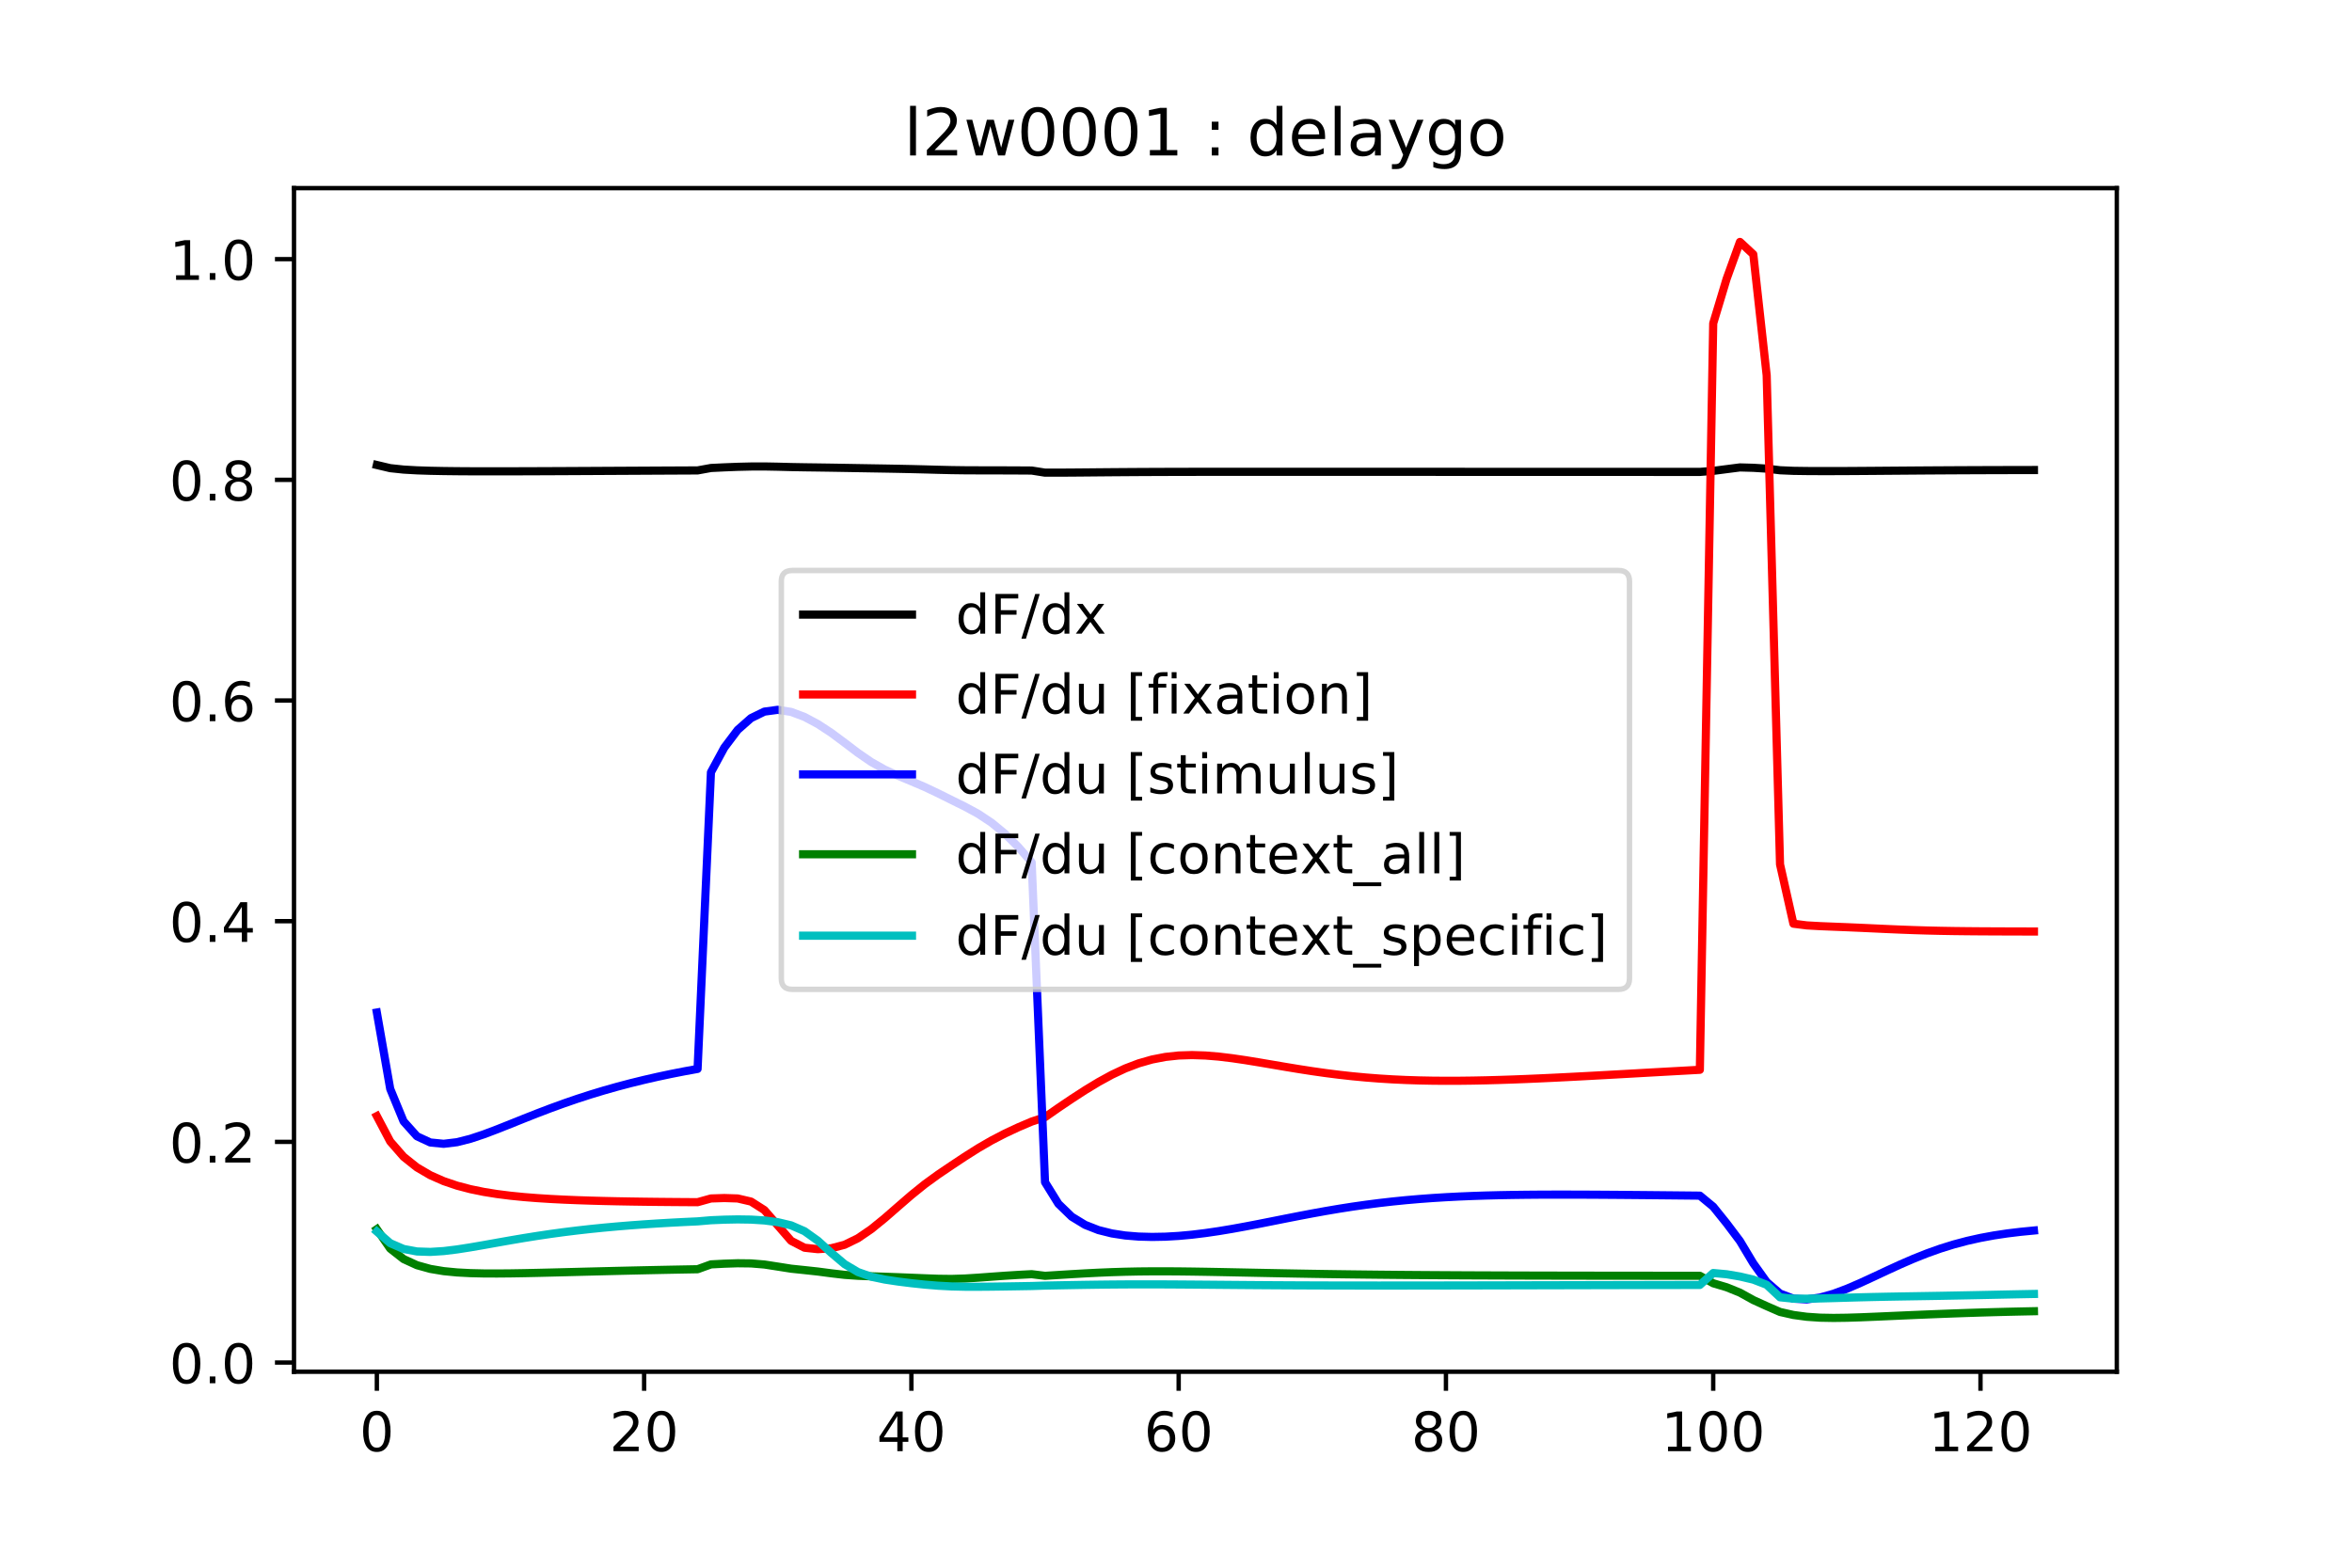 <?xml version="1.0" encoding="utf-8" standalone="no"?>
<!DOCTYPE svg PUBLIC "-//W3C//DTD SVG 1.1//EN"
  "http://www.w3.org/Graphics/SVG/1.1/DTD/svg11.dtd">
<!-- Created with matplotlib (http://matplotlib.org/) -->
<svg height="288pt" version="1.1" viewBox="0 0 432 288" width="432pt" xmlns="http://www.w3.org/2000/svg" xmlns:xlink="http://www.w3.org/1999/xlink">
 <defs>
  <style type="text/css">
*{stroke-linecap:butt;stroke-linejoin:round;}
  </style>
 </defs>
 <g id="figure_1">
  <g id="patch_1">
   <path d="M 0 288 
L 432 288 
L 432 0 
L 0 0 
z
" style="fill:#ffffff;"/>
  </g>
  <g id="axes_1">
   <g id="patch_2">
    <path d="M 54 252 
L 388.8 252 
L 388.8 34.56 
L 54 34.56 
z
" style="fill:#ffffff;"/>
   </g>
   <g id="matplotlib.axis_1">
    <g id="xtick_1">
     <g id="line2d_1">
      <defs>
       <path d="M 0 0 
L 0 3.5 
" id="m7c6b865823" style="stroke:#000000;stroke-width:0.8;"/>
      </defs>
      <g>
       <use style="stroke:#000000;stroke-width:0.8;" x="69.218" xlink:href="#m7c6b865823" y="252"/>
      </g>
     </g>
     <g id="text_1">
      <!-- 0 -->
      <defs>
       <path d="M 31.781 66.406 
Q 24.172 66.406 20.328 58.906 
Q 16.5 51.422 16.5 36.375 
Q 16.5 21.391 20.328 13.891 
Q 24.172 6.391 31.781 6.391 
Q 39.453 6.391 43.281 13.891 
Q 47.125 21.391 47.125 36.375 
Q 47.125 51.422 43.281 58.906 
Q 39.453 66.406 31.781 66.406 
z
M 31.781 74.219 
Q 44.047 74.219 50.516 64.516 
Q 56.984 54.828 56.984 36.375 
Q 56.984 17.969 50.516 8.266 
Q 44.047 -1.422 31.781 -1.422 
Q 19.531 -1.422 13.062 8.266 
Q 6.594 17.969 6.594 36.375 
Q 6.594 54.828 13.062 64.516 
Q 19.531 74.219 31.781 74.219 
z
" id="DejaVuSans-30"/>
      </defs>
      <g transform="translate(66.037 266.598)scale(0.1 -0.1)">
       <use xlink:href="#DejaVuSans-30"/>
      </g>
     </g>
    </g>
    <g id="xtick_2">
     <g id="line2d_2">
      <g>
       <use style="stroke:#000000;stroke-width:0.8;" x="118.309" xlink:href="#m7c6b865823" y="252"/>
      </g>
     </g>
     <g id="text_2">
      <!-- 20 -->
      <defs>
       <path d="M 19.188 8.297 
L 53.609 8.297 
L 53.609 0 
L 7.328 0 
L 7.328 8.297 
Q 12.938 14.109 22.625 23.891 
Q 32.328 33.688 34.812 36.531 
Q 39.547 41.844 41.422 45.531 
Q 43.312 49.219 43.312 52.781 
Q 43.312 58.594 39.234 62.25 
Q 35.156 65.922 28.609 65.922 
Q 23.969 65.922 18.812 64.312 
Q 13.672 62.703 7.812 59.422 
L 7.812 69.391 
Q 13.766 71.781 18.938 73 
Q 24.125 74.219 28.422 74.219 
Q 39.75 74.219 46.484 68.547 
Q 53.219 62.891 53.219 53.422 
Q 53.219 48.922 51.531 44.891 
Q 49.859 40.875 45.406 35.406 
Q 44.188 33.984 37.641 27.219 
Q 31.109 20.453 19.188 8.297 
z
" id="DejaVuSans-32"/>
      </defs>
      <g transform="translate(111.947 266.598)scale(0.1 -0.1)">
       <use xlink:href="#DejaVuSans-32"/>
       <use x="63.623" xlink:href="#DejaVuSans-30"/>
      </g>
     </g>
    </g>
    <g id="xtick_3">
     <g id="line2d_3">
      <g>
       <use style="stroke:#000000;stroke-width:0.8;" x="167.4" xlink:href="#m7c6b865823" y="252"/>
      </g>
     </g>
     <g id="text_3">
      <!-- 40 -->
      <defs>
       <path d="M 37.797 64.312 
L 12.891 25.391 
L 37.797 25.391 
z
M 35.203 72.906 
L 47.609 72.906 
L 47.609 25.391 
L 58.016 25.391 
L 58.016 17.188 
L 47.609 17.188 
L 47.609 0 
L 37.797 0 
L 37.797 17.188 
L 4.891 17.188 
L 4.891 26.703 
z
" id="DejaVuSans-34"/>
      </defs>
      <g transform="translate(161.037 266.598)scale(0.1 -0.1)">
       <use xlink:href="#DejaVuSans-34"/>
       <use x="63.623" xlink:href="#DejaVuSans-30"/>
      </g>
     </g>
    </g>
    <g id="xtick_4">
     <g id="line2d_4">
      <g>
       <use style="stroke:#000000;stroke-width:0.8;" x="216.491" xlink:href="#m7c6b865823" y="252"/>
      </g>
     </g>
     <g id="text_4">
      <!-- 60 -->
      <defs>
       <path d="M 33.016 40.375 
Q 26.375 40.375 22.484 35.828 
Q 18.609 31.297 18.609 23.391 
Q 18.609 15.531 22.484 10.953 
Q 26.375 6.391 33.016 6.391 
Q 39.656 6.391 43.531 10.953 
Q 47.406 15.531 47.406 23.391 
Q 47.406 31.297 43.531 35.828 
Q 39.656 40.375 33.016 40.375 
z
M 52.594 71.297 
L 52.594 62.312 
Q 48.875 64.062 45.094 64.984 
Q 41.312 65.922 37.594 65.922 
Q 27.828 65.922 22.672 59.328 
Q 17.531 52.734 16.797 39.406 
Q 19.672 43.656 24.016 45.922 
Q 28.375 48.188 33.594 48.188 
Q 44.578 48.188 50.953 41.516 
Q 57.328 34.859 57.328 23.391 
Q 57.328 12.156 50.688 5.359 
Q 44.047 -1.422 33.016 -1.422 
Q 20.359 -1.422 13.672 8.266 
Q 6.984 17.969 6.984 36.375 
Q 6.984 53.656 15.188 63.938 
Q 23.391 74.219 37.203 74.219 
Q 40.922 74.219 44.703 73.484 
Q 48.484 72.75 52.594 71.297 
z
" id="DejaVuSans-36"/>
      </defs>
      <g transform="translate(210.128 266.598)scale(0.1 -0.1)">
       <use xlink:href="#DejaVuSans-36"/>
       <use x="63.623" xlink:href="#DejaVuSans-30"/>
      </g>
     </g>
    </g>
    <g id="xtick_5">
     <g id="line2d_5">
      <g>
       <use style="stroke:#000000;stroke-width:0.8;" x="265.582" xlink:href="#m7c6b865823" y="252"/>
      </g>
     </g>
     <g id="text_5">
      <!-- 80 -->
      <defs>
       <path d="M 31.781 34.625 
Q 24.75 34.625 20.719 30.859 
Q 16.703 27.094 16.703 20.516 
Q 16.703 13.922 20.719 10.156 
Q 24.75 6.391 31.781 6.391 
Q 38.812 6.391 42.859 10.172 
Q 46.922 13.969 46.922 20.516 
Q 46.922 27.094 42.891 30.859 
Q 38.875 34.625 31.781 34.625 
z
M 21.922 38.812 
Q 15.578 40.375 12.031 44.719 
Q 8.5 49.078 8.5 55.328 
Q 8.5 64.062 14.719 69.141 
Q 20.953 74.219 31.781 74.219 
Q 42.672 74.219 48.875 69.141 
Q 55.078 64.062 55.078 55.328 
Q 55.078 49.078 51.531 44.719 
Q 48 40.375 41.703 38.812 
Q 48.828 37.156 52.797 32.312 
Q 56.781 27.484 56.781 20.516 
Q 56.781 9.906 50.312 4.234 
Q 43.844 -1.422 31.781 -1.422 
Q 19.734 -1.422 13.25 4.234 
Q 6.781 9.906 6.781 20.516 
Q 6.781 27.484 10.781 32.312 
Q 14.797 37.156 21.922 38.812 
z
M 18.312 54.391 
Q 18.312 48.734 21.844 45.562 
Q 25.391 42.391 31.781 42.391 
Q 38.141 42.391 41.719 45.562 
Q 45.312 48.734 45.312 54.391 
Q 45.312 60.062 41.719 63.234 
Q 38.141 66.406 31.781 66.406 
Q 25.391 66.406 21.844 63.234 
Q 18.312 60.062 18.312 54.391 
z
" id="DejaVuSans-38"/>
      </defs>
      <g transform="translate(259.219 266.598)scale(0.1 -0.1)">
       <use xlink:href="#DejaVuSans-38"/>
       <use x="63.623" xlink:href="#DejaVuSans-30"/>
      </g>
     </g>
    </g>
    <g id="xtick_6">
     <g id="line2d_6">
      <g>
       <use style="stroke:#000000;stroke-width:0.8;" x="314.673" xlink:href="#m7c6b865823" y="252"/>
      </g>
     </g>
     <g id="text_6">
      <!-- 100 -->
      <defs>
       <path d="M 12.406 8.297 
L 28.516 8.297 
L 28.516 63.922 
L 10.984 60.406 
L 10.984 69.391 
L 28.422 72.906 
L 38.281 72.906 
L 38.281 8.297 
L 54.391 8.297 
L 54.391 0 
L 12.406 0 
z
" id="DejaVuSans-31"/>
      </defs>
      <g transform="translate(305.129 266.598)scale(0.1 -0.1)">
       <use xlink:href="#DejaVuSans-31"/>
       <use x="63.623" xlink:href="#DejaVuSans-30"/>
       <use x="127.246" xlink:href="#DejaVuSans-30"/>
      </g>
     </g>
    </g>
    <g id="xtick_7">
     <g id="line2d_7">
      <g>
       <use style="stroke:#000000;stroke-width:0.8;" x="363.764" xlink:href="#m7c6b865823" y="252"/>
      </g>
     </g>
     <g id="text_7">
      <!-- 120 -->
      <g transform="translate(354.22 266.598)scale(0.1 -0.1)">
       <use xlink:href="#DejaVuSans-31"/>
       <use x="63.623" xlink:href="#DejaVuSans-32"/>
       <use x="127.246" xlink:href="#DejaVuSans-30"/>
      </g>
     </g>
    </g>
   </g>
   <g id="matplotlib.axis_2">
    <g id="ytick_1">
     <g id="line2d_8">
      <defs>
       <path d="M 0 0 
L -3.5 0 
" id="m79745f6aaf" style="stroke:#000000;stroke-width:0.8;"/>
      </defs>
      <g>
       <use style="stroke:#000000;stroke-width:0.8;" x="54" xlink:href="#m79745f6aaf" y="250.313"/>
      </g>
     </g>
     <g id="text_8">
      <!-- 0.0 -->
      <defs>
       <path d="M 10.688 12.406 
L 21 12.406 
L 21 0 
L 10.688 0 
z
" id="DejaVuSans-2e"/>
      </defs>
      <g transform="translate(31.097 254.113)scale(0.1 -0.1)">
       <use xlink:href="#DejaVuSans-30"/>
       <use x="63.623" xlink:href="#DejaVuSans-2e"/>
       <use x="95.41" xlink:href="#DejaVuSans-30"/>
      </g>
     </g>
    </g>
    <g id="ytick_2">
     <g id="line2d_9">
      <g>
       <use style="stroke:#000000;stroke-width:0.8;" x="54" xlink:href="#m79745f6aaf" y="209.772"/>
      </g>
     </g>
     <g id="text_9">
      <!-- 0.2 -->
      <g transform="translate(31.097 213.572)scale(0.1 -0.1)">
       <use xlink:href="#DejaVuSans-30"/>
       <use x="63.623" xlink:href="#DejaVuSans-2e"/>
       <use x="95.41" xlink:href="#DejaVuSans-32"/>
      </g>
     </g>
    </g>
    <g id="ytick_3">
     <g id="line2d_10">
      <g>
       <use style="stroke:#000000;stroke-width:0.8;" x="54" xlink:href="#m79745f6aaf" y="169.231"/>
      </g>
     </g>
     <g id="text_10">
      <!-- 0.4 -->
      <g transform="translate(31.097 173.031)scale(0.1 -0.1)">
       <use xlink:href="#DejaVuSans-30"/>
       <use x="63.623" xlink:href="#DejaVuSans-2e"/>
       <use x="95.41" xlink:href="#DejaVuSans-34"/>
      </g>
     </g>
    </g>
    <g id="ytick_4">
     <g id="line2d_11">
      <g>
       <use style="stroke:#000000;stroke-width:0.8;" x="54" xlink:href="#m79745f6aaf" y="128.69"/>
      </g>
     </g>
     <g id="text_11">
      <!-- 0.6 -->
      <g transform="translate(31.097 132.49)scale(0.1 -0.1)">
       <use xlink:href="#DejaVuSans-30"/>
       <use x="63.623" xlink:href="#DejaVuSans-2e"/>
       <use x="95.41" xlink:href="#DejaVuSans-36"/>
      </g>
     </g>
    </g>
    <g id="ytick_5">
     <g id="line2d_12">
      <g>
       <use style="stroke:#000000;stroke-width:0.8;" x="54" xlink:href="#m79745f6aaf" y="88.149"/>
      </g>
     </g>
     <g id="text_12">
      <!-- 0.8 -->
      <g transform="translate(31.097 91.949)scale(0.1 -0.1)">
       <use xlink:href="#DejaVuSans-30"/>
       <use x="63.623" xlink:href="#DejaVuSans-2e"/>
       <use x="95.41" xlink:href="#DejaVuSans-38"/>
      </g>
     </g>
    </g>
    <g id="ytick_6">
     <g id="line2d_13">
      <g>
       <use style="stroke:#000000;stroke-width:0.8;" x="54" xlink:href="#m79745f6aaf" y="47.608"/>
      </g>
     </g>
     <g id="text_13">
      <!-- 1.0 -->
      <g transform="translate(31.097 51.408)scale(0.1 -0.1)">
       <use xlink:href="#DejaVuSans-31"/>
       <use x="63.623" xlink:href="#DejaVuSans-2e"/>
       <use x="95.41" xlink:href="#DejaVuSans-30"/>
      </g>
     </g>
    </g>
   </g>
   <g id="line2d_14">
    <path clip-path="url(#p5dae42193b)" d="M 69.218 85.424 
L 71.673 86.006 
L 74.127 86.267 
L 76.582 86.407 
L 79.036 86.488 
L 81.491 86.536 
L 83.945 86.565 
L 86.4 86.58 
L 88.855 86.587 
L 91.309 86.587 
L 93.764 86.584 
L 96.218 86.577 
L 98.673 86.568 
L 101.127 86.558 
L 103.582 86.547 
L 106.036 86.534 
L 108.491 86.522 
L 110.945 86.509 
L 113.4 86.496 
L 115.855 86.483 
L 118.309 86.47 
L 120.764 86.457 
L 123.218 86.445 
L 125.673 86.433 
L 128.127 86.422 
L 130.582 85.974 
L 133.036 85.856 
L 135.491 85.761 
L 137.945 85.702 
L 140.4 85.693 
L 142.855 85.739 
L 145.309 85.803 
L 147.764 85.847 
L 150.218 85.879 
L 152.673 85.915 
L 155.127 85.956 
L 157.582 85.998 
L 160.036 86.039 
L 162.491 86.079 
L 164.945 86.123 
L 167.4 86.174 
L 169.855 86.235 
L 172.309 86.304 
L 174.764 86.363 
L 177.218 86.396 
L 179.673 86.407 
L 182.127 86.412 
L 184.582 86.417 
L 187.036 86.428 
L 189.491 86.443 
L 191.945 86.83 
L 194.4 86.83 
L 196.855 86.815 
L 199.309 86.794 
L 201.764 86.771 
L 204.218 86.75 
L 206.673 86.732 
L 209.127 86.716 
L 211.582 86.704 
L 214.036 86.694 
L 216.491 86.687 
L 218.945 86.682 
L 221.4 86.679 
L 223.855 86.676 
L 226.309 86.675 
L 228.764 86.674 
L 231.218 86.673 
L 233.673 86.673 
L 236.127 86.673 
L 238.582 86.673 
L 241.036 86.674 
L 243.491 86.674 
L 245.945 86.675 
L 248.4 86.676 
L 250.855 86.677 
L 253.309 86.678 
L 255.764 86.678 
L 258.218 86.679 
L 260.673 86.68 
L 263.127 86.681 
L 265.582 86.682 
L 268.036 86.683 
L 270.491 86.684 
L 272.945 86.685 
L 275.4 86.686 
L 277.855 86.687 
L 280.309 86.688 
L 282.764 86.688 
L 285.218 86.689 
L 287.673 86.69 
L 290.127 86.69 
L 292.582 86.691 
L 295.036 86.691 
L 297.491 86.692 
L 299.945 86.692 
L 302.4 86.692 
L 304.855 86.693 
L 307.309 86.693 
L 309.764 86.693 
L 312.218 86.694 
L 314.673 86.504 
L 317.127 86.186 
L 319.582 85.87 
L 322.036 85.939 
L 324.491 86.091 
L 326.945 86.392 
L 329.4 86.498 
L 331.855 86.532 
L 334.309 86.545 
L 336.764 86.544 
L 339.218 86.534 
L 341.673 86.519 
L 344.127 86.501 
L 346.582 86.481 
L 349.036 86.462 
L 351.491 86.443 
L 353.945 86.425 
L 356.4 86.41 
L 358.855 86.396 
L 361.309 86.384 
L 363.764 86.374 
L 366.218 86.365 
L 368.673 86.359 
L 371.127 86.353 
L 373.582 86.349 
" style="fill:none;stroke:#000000;stroke-linecap:square;stroke-width:1.5;"/>
   </g>
   <g id="line2d_15">
    <path clip-path="url(#p5dae42193b)" d="M 69.218 205.041 
L 71.673 209.696 
L 74.127 212.51 
L 76.582 214.465 
L 79.036 215.901 
L 81.491 216.985 
L 83.945 217.817 
L 86.4 218.462 
L 88.855 218.964 
L 91.309 219.358 
L 93.764 219.667 
L 96.218 219.912 
L 98.673 220.106 
L 101.127 220.261 
L 103.582 220.386 
L 106.036 220.486 
L 108.491 220.568 
L 110.945 220.634 
L 113.4 220.688 
L 115.855 220.732 
L 118.309 220.768 
L 120.764 220.797 
L 123.218 220.82 
L 125.673 220.839 
L 128.127 220.855 
L 130.582 220.171 
L 133.036 220.092 
L 135.491 220.17 
L 137.945 220.741 
L 140.4 222.304 
L 142.855 225.122 
L 145.309 227.952 
L 147.764 229.22 
L 150.218 229.485 
L 152.673 229.318 
L 155.127 228.677 
L 157.582 227.478 
L 160.036 225.799 
L 162.491 223.803 
L 164.945 221.664 
L 167.4 219.54 
L 169.855 217.558 
L 172.309 215.776 
L 174.764 214.117 
L 177.218 212.49 
L 179.673 210.934 
L 182.127 209.513 
L 184.582 208.239 
L 187.036 207.092 
L 189.491 206.045 
L 191.945 205.237 
L 194.4 203.523 
L 196.855 201.866 
L 199.309 200.275 
L 201.764 198.786 
L 204.218 197.443 
L 206.673 196.288 
L 209.127 195.352 
L 211.582 194.648 
L 214.036 194.171 
L 216.491 193.906 
L 218.945 193.828 
L 221.4 193.907 
L 223.855 194.109 
L 226.309 194.406 
L 228.764 194.766 
L 231.218 195.166 
L 233.673 195.583 
L 236.127 196.001 
L 238.582 196.405 
L 241.036 196.785 
L 243.491 197.133 
L 245.945 197.444 
L 248.4 197.716 
L 250.855 197.948 
L 253.309 198.139 
L 255.764 198.291 
L 258.218 198.405 
L 260.673 198.485 
L 263.127 198.533 
L 265.582 198.552 
L 268.036 198.545 
L 270.491 198.515 
L 272.945 198.465 
L 275.4 198.397 
L 277.855 198.315 
L 280.309 198.22 
L 282.764 198.114 
L 285.218 198 
L 287.673 197.879 
L 290.127 197.752 
L 292.582 197.621 
L 295.036 197.487 
L 297.491 197.351 
L 299.945 197.214 
L 302.4 197.076 
L 304.855 196.939 
L 307.309 196.802 
L 309.764 196.667 
L 312.218 196.532 
L 314.673 59.404 
L 317.127 51.248 
L 319.582 44.444 
L 322.036 46.729 
L 324.491 68.947 
L 326.945 158.793 
L 329.4 169.691 
L 331.855 170.005 
L 334.309 170.142 
L 336.764 170.241 
L 339.218 170.338 
L 341.673 170.444 
L 344.127 170.557 
L 346.582 170.671 
L 349.036 170.776 
L 351.491 170.868 
L 353.945 170.943 
L 356.4 171.001 
L 358.855 171.043 
L 361.309 171.072 
L 363.764 171.092 
L 366.218 171.105 
L 368.673 171.115 
L 371.127 171.122 
L 373.582 171.129 
" style="fill:none;stroke:#ff0000;stroke-linecap:square;stroke-width:1.5;"/>
   </g>
   <g id="line2d_16">
    <path clip-path="url(#p5dae42193b)" d="M 69.218 186.01 
L 71.673 200.041 
L 74.127 206.003 
L 76.582 208.745 
L 79.036 209.886 
L 81.491 210.128 
L 83.945 209.832 
L 86.4 209.209 
L 88.855 208.39 
L 91.309 207.464 
L 93.764 206.488 
L 96.218 205.503 
L 98.673 204.534 
L 101.127 203.598 
L 103.582 202.705 
L 106.036 201.861 
L 108.491 201.067 
L 110.945 200.324 
L 113.4 199.63 
L 115.855 198.983 
L 118.309 198.381 
L 120.764 197.82 
L 123.218 197.3 
L 125.673 196.818 
L 128.127 196.372 
L 130.582 141.875 
L 133.036 137.348 
L 135.491 134.092 
L 137.945 131.926 
L 140.4 130.73 
L 142.855 130.399 
L 145.309 130.784 
L 147.764 131.705 
L 150.218 133.014 
L 152.673 134.624 
L 155.127 136.447 
L 157.582 138.312 
L 160.036 139.996 
L 162.491 141.378 
L 164.945 142.511 
L 167.4 143.533 
L 169.855 144.582 
L 172.309 145.746 
L 174.764 146.97 
L 177.218 148.182 
L 179.673 149.513 
L 182.127 151.143 
L 184.582 153.165 
L 187.036 155.6 
L 189.491 158.422 
L 191.945 217.18 
L 194.4 221.148 
L 196.855 223.524 
L 199.309 225.021 
L 201.764 225.982 
L 204.218 226.595 
L 206.673 226.97 
L 209.127 227.171 
L 211.582 227.237 
L 214.036 227.192 
L 216.491 227.05 
L 218.945 226.824 
L 221.4 226.525 
L 223.855 226.166 
L 226.309 225.757 
L 228.764 225.31 
L 231.218 224.839 
L 233.673 224.353 
L 236.127 223.865 
L 238.582 223.384 
L 241.036 222.919 
L 243.491 222.475 
L 245.945 222.059 
L 248.4 221.675 
L 250.855 221.325 
L 253.309 221.009 
L 255.764 220.729 
L 258.218 220.483 
L 260.673 220.271 
L 263.127 220.089 
L 265.582 219.937 
L 268.036 219.811 
L 270.491 219.71 
L 272.945 219.629 
L 275.4 219.567 
L 277.855 219.522 
L 280.309 219.491 
L 282.764 219.471 
L 285.218 219.462 
L 287.673 219.461 
L 290.127 219.467 
L 292.582 219.477 
L 295.036 219.493 
L 297.491 219.511 
L 299.945 219.532 
L 302.4 219.554 
L 304.855 219.578 
L 307.309 219.602 
L 309.764 219.627 
L 312.218 219.652 
L 314.673 221.68 
L 317.127 224.729 
L 319.582 227.992 
L 322.036 232.087 
L 324.491 235.515 
L 326.945 237.642 
L 329.4 238.576 
L 331.855 238.719 
L 334.309 238.365 
L 336.764 237.675 
L 339.218 236.758 
L 341.673 235.699 
L 344.127 234.567 
L 346.582 233.417 
L 349.036 232.293 
L 351.491 231.23 
L 353.945 230.253 
L 356.4 229.379 
L 358.855 228.615 
L 361.309 227.962 
L 363.764 227.415 
L 366.218 226.963 
L 368.673 226.594 
L 371.127 226.297 
L 373.582 226.058 
" style="fill:none;stroke:#0000ff;stroke-linecap:square;stroke-width:1.5;"/>
   </g>
   <g id="line2d_17">
    <path clip-path="url(#p5dae42193b)" d="M 69.218 225.819 
L 71.673 229.38 
L 74.127 231.302 
L 76.582 232.429 
L 79.036 233.11 
L 81.491 233.52 
L 83.945 233.759 
L 86.4 233.888 
L 88.855 233.945 
L 91.309 233.954 
L 93.764 233.933 
L 96.218 233.893 
L 98.673 233.841 
L 101.127 233.782 
L 103.582 233.72 
L 106.036 233.657 
L 108.491 233.595 
L 110.945 233.534 
L 113.4 233.474 
L 115.855 233.417 
L 118.309 233.362 
L 120.764 233.31 
L 123.218 233.26 
L 125.673 233.214 
L 128.127 233.17 
L 130.582 232.281 
L 133.036 232.154 
L 135.491 232.073 
L 137.945 232.102 
L 140.4 232.303 
L 142.855 232.684 
L 145.309 233.071 
L 147.764 233.327 
L 150.218 233.593 
L 152.673 233.918 
L 155.127 234.203 
L 157.582 234.375 
L 160.036 234.47 
L 162.491 234.548 
L 164.945 234.636 
L 167.4 234.734 
L 169.855 234.835 
L 172.309 234.925 
L 174.764 234.955 
L 177.218 234.878 
L 179.673 234.722 
L 182.127 234.54 
L 184.582 234.365 
L 187.036 234.21 
L 189.491 234.08 
L 191.945 234.383 
L 194.4 234.226 
L 196.855 234.073 
L 199.309 233.932 
L 201.764 233.808 
L 204.218 233.706 
L 206.673 233.63 
L 209.127 233.58 
L 211.582 233.556 
L 214.036 233.554 
L 216.491 233.569 
L 218.945 233.599 
L 221.4 233.638 
L 223.855 233.683 
L 226.309 233.732 
L 228.764 233.782 
L 231.218 233.832 
L 233.673 233.881 
L 236.127 233.928 
L 238.582 233.972 
L 241.036 234.014 
L 243.491 234.052 
L 245.945 234.088 
L 248.4 234.12 
L 250.855 234.149 
L 253.309 234.176 
L 255.764 234.2 
L 258.218 234.222 
L 260.673 234.241 
L 263.127 234.258 
L 265.582 234.273 
L 268.036 234.287 
L 270.491 234.299 
L 272.945 234.309 
L 275.4 234.318 
L 277.855 234.326 
L 280.309 234.334 
L 282.764 234.34 
L 285.218 234.345 
L 287.673 234.35 
L 290.127 234.354 
L 292.582 234.358 
L 295.036 234.361 
L 297.491 234.364 
L 299.945 234.366 
L 302.4 234.369 
L 304.855 234.371 
L 307.309 234.373 
L 309.764 234.374 
L 312.218 234.376 
L 314.673 235.752 
L 317.127 236.48 
L 319.582 237.472 
L 322.036 238.832 
L 324.491 239.949 
L 326.945 241.02 
L 329.4 241.574 
L 331.855 241.904 
L 334.309 242.071 
L 336.764 242.116 
L 339.218 242.083 
L 341.673 242.005 
L 344.127 241.905 
L 346.582 241.797 
L 349.036 241.689 
L 351.491 241.582 
L 353.945 241.48 
L 356.4 241.382 
L 358.855 241.29 
L 361.309 241.204 
L 363.764 241.125 
L 366.218 241.054 
L 368.673 240.99 
L 371.127 240.934 
L 373.582 240.884 
" style="fill:none;stroke:#008000;stroke-linecap:square;stroke-width:1.5;"/>
   </g>
   <g id="line2d_18">
    <path clip-path="url(#p5dae42193b)" d="M 69.218 226.25 
L 71.673 228.386 
L 74.127 229.449 
L 76.582 229.907 
L 79.036 229.988 
L 81.491 229.834 
L 83.945 229.534 
L 86.4 229.151 
L 88.855 228.727 
L 91.309 228.289 
L 93.764 227.856 
L 96.218 227.44 
L 98.673 227.049 
L 101.127 226.685 
L 103.582 226.352 
L 106.036 226.049 
L 108.491 225.774 
L 110.945 225.526 
L 113.4 225.304 
L 115.855 225.104 
L 118.309 224.925 
L 120.764 224.764 
L 123.218 224.621 
L 125.673 224.493 
L 128.127 224.379 
L 130.582 224.169 
L 133.036 224.065 
L 135.491 224.016 
L 137.945 224.052 
L 140.4 224.206 
L 142.855 224.525 
L 145.309 225.11 
L 147.764 226.181 
L 150.218 227.933 
L 152.673 230.154 
L 155.127 232.231 
L 157.582 233.689 
L 160.036 234.548 
L 162.491 235.064 
L 164.945 235.433 
L 167.4 235.739 
L 169.855 235.997 
L 172.309 236.198 
L 174.764 236.327 
L 177.218 236.384 
L 179.673 236.39 
L 182.127 236.369 
L 184.582 236.335 
L 187.036 236.296 
L 189.491 236.255 
L 191.945 236.174 
L 194.4 236.127 
L 196.855 236.082 
L 199.309 236.04 
L 201.764 236.005 
L 204.218 235.977 
L 206.673 235.959 
L 209.127 235.95 
L 211.582 235.951 
L 214.036 235.958 
L 216.491 235.972 
L 218.945 235.99 
L 221.4 236.01 
L 223.855 236.031 
L 226.309 236.053 
L 228.764 236.073 
L 231.218 236.092 
L 233.673 236.109 
L 236.127 236.123 
L 238.582 236.136 
L 241.036 236.146 
L 243.491 236.154 
L 245.945 236.16 
L 248.4 236.164 
L 250.855 236.166 
L 253.309 236.167 
L 255.764 236.166 
L 258.218 236.165 
L 260.673 236.162 
L 263.127 236.159 
L 265.582 236.155 
L 268.036 236.15 
L 270.491 236.146 
L 272.945 236.14 
L 275.4 236.135 
L 277.855 236.129 
L 280.309 236.123 
L 282.764 236.118 
L 285.218 236.112 
L 287.673 236.106 
L 290.127 236.1 
L 292.582 236.095 
L 295.036 236.089 
L 297.491 236.084 
L 299.945 236.079 
L 302.4 236.074 
L 304.855 236.069 
L 307.309 236.064 
L 309.764 236.059 
L 312.218 236.055 
L 314.673 233.866 
L 317.127 234.09 
L 319.582 234.505 
L 322.036 235.082 
L 324.491 236.025 
L 326.945 238.327 
L 329.4 238.579 
L 331.855 238.58 
L 334.309 238.536 
L 336.764 238.471 
L 339.218 238.398 
L 341.673 238.33 
L 344.127 238.27 
L 346.582 238.219 
L 349.036 238.175 
L 351.491 238.135 
L 353.945 238.096 
L 356.4 238.055 
L 358.855 238.01 
L 361.309 237.963 
L 363.764 237.913 
L 366.218 237.862 
L 368.673 237.811 
L 371.127 237.761 
L 373.582 237.714 
" style="fill:none;stroke:#00bfbf;stroke-linecap:square;stroke-width:1.5;"/>
   </g>
   <g id="patch_3">
    <path d="M 54 252 
L 54 34.56 
" style="fill:none;stroke:#000000;stroke-linecap:square;stroke-linejoin:miter;stroke-width:0.8;"/>
   </g>
   <g id="patch_4">
    <path d="M 388.8 252 
L 388.8 34.56 
" style="fill:none;stroke:#000000;stroke-linecap:square;stroke-linejoin:miter;stroke-width:0.8;"/>
   </g>
   <g id="patch_5">
    <path d="M 54 252 
L 388.8 252 
" style="fill:none;stroke:#000000;stroke-linecap:square;stroke-linejoin:miter;stroke-width:0.8;"/>
   </g>
   <g id="patch_6">
    <path d="M 54 34.56 
L 388.8 34.56 
" style="fill:none;stroke:#000000;stroke-linecap:square;stroke-linejoin:miter;stroke-width:0.8;"/>
   </g>
   <g id="text_14">
    <!-- l2w0001 : delaygo -->
    <defs>
     <path d="M 9.422 75.984 
L 18.406 75.984 
L 18.406 0 
L 9.422 0 
z
" id="DejaVuSans-6c"/>
     <path d="M 4.203 54.688 
L 13.188 54.688 
L 24.422 12.016 
L 35.594 54.688 
L 46.188 54.688 
L 57.422 12.016 
L 68.609 54.688 
L 77.594 54.688 
L 63.281 0 
L 52.688 0 
L 40.922 44.828 
L 29.109 0 
L 18.5 0 
z
" id="DejaVuSans-77"/>
     <path id="DejaVuSans-20"/>
     <path d="M 11.719 12.406 
L 22.016 12.406 
L 22.016 0 
L 11.719 0 
z
M 11.719 51.703 
L 22.016 51.703 
L 22.016 39.312 
L 11.719 39.312 
z
" id="DejaVuSans-3a"/>
     <path d="M 45.406 46.391 
L 45.406 75.984 
L 54.391 75.984 
L 54.391 0 
L 45.406 0 
L 45.406 8.203 
Q 42.578 3.328 38.25 0.953 
Q 33.938 -1.422 27.875 -1.422 
Q 17.969 -1.422 11.734 6.484 
Q 5.516 14.406 5.516 27.297 
Q 5.516 40.188 11.734 48.094 
Q 17.969 56 27.875 56 
Q 33.938 56 38.25 53.625 
Q 42.578 51.266 45.406 46.391 
z
M 14.797 27.297 
Q 14.797 17.391 18.875 11.75 
Q 22.953 6.109 30.078 6.109 
Q 37.203 6.109 41.297 11.75 
Q 45.406 17.391 45.406 27.297 
Q 45.406 37.203 41.297 42.844 
Q 37.203 48.484 30.078 48.484 
Q 22.953 48.484 18.875 42.844 
Q 14.797 37.203 14.797 27.297 
z
" id="DejaVuSans-64"/>
     <path d="M 56.203 29.594 
L 56.203 25.203 
L 14.891 25.203 
Q 15.484 15.922 20.484 11.062 
Q 25.484 6.203 34.422 6.203 
Q 39.594 6.203 44.453 7.469 
Q 49.312 8.734 54.109 11.281 
L 54.109 2.781 
Q 49.266 0.734 44.188 -0.344 
Q 39.109 -1.422 33.891 -1.422 
Q 20.797 -1.422 13.156 6.188 
Q 5.516 13.812 5.516 26.812 
Q 5.516 40.234 12.766 48.109 
Q 20.016 56 32.328 56 
Q 43.359 56 49.781 48.891 
Q 56.203 41.797 56.203 29.594 
z
M 47.219 32.234 
Q 47.125 39.594 43.094 43.984 
Q 39.062 48.391 32.422 48.391 
Q 24.906 48.391 20.391 44.141 
Q 15.875 39.891 15.188 32.172 
z
" id="DejaVuSans-65"/>
     <path d="M 34.281 27.484 
Q 23.391 27.484 19.188 25 
Q 14.984 22.516 14.984 16.5 
Q 14.984 11.719 18.141 8.906 
Q 21.297 6.109 26.703 6.109 
Q 34.188 6.109 38.703 11.406 
Q 43.219 16.703 43.219 25.484 
L 43.219 27.484 
z
M 52.203 31.203 
L 52.203 0 
L 43.219 0 
L 43.219 8.297 
Q 40.141 3.328 35.547 0.953 
Q 30.953 -1.422 24.312 -1.422 
Q 15.922 -1.422 10.953 3.297 
Q 6 8.016 6 15.922 
Q 6 25.141 12.172 29.828 
Q 18.359 34.516 30.609 34.516 
L 43.219 34.516 
L 43.219 35.406 
Q 43.219 41.609 39.141 45 
Q 35.062 48.391 27.688 48.391 
Q 23 48.391 18.547 47.266 
Q 14.109 46.141 10.016 43.891 
L 10.016 52.203 
Q 14.938 54.109 19.578 55.047 
Q 24.219 56 28.609 56 
Q 40.484 56 46.344 49.844 
Q 52.203 43.703 52.203 31.203 
z
" id="DejaVuSans-61"/>
     <path d="M 32.172 -5.078 
Q 28.375 -14.844 24.75 -17.812 
Q 21.141 -20.797 15.094 -20.797 
L 7.906 -20.797 
L 7.906 -13.281 
L 13.188 -13.281 
Q 16.891 -13.281 18.938 -11.516 
Q 21 -9.766 23.484 -3.219 
L 25.094 0.875 
L 2.984 54.688 
L 12.5 54.688 
L 29.594 11.922 
L 46.688 54.688 
L 56.203 54.688 
z
" id="DejaVuSans-79"/>
     <path d="M 45.406 27.984 
Q 45.406 37.75 41.375 43.109 
Q 37.359 48.484 30.078 48.484 
Q 22.859 48.484 18.828 43.109 
Q 14.797 37.75 14.797 27.984 
Q 14.797 18.266 18.828 12.891 
Q 22.859 7.516 30.078 7.516 
Q 37.359 7.516 41.375 12.891 
Q 45.406 18.266 45.406 27.984 
z
M 54.391 6.781 
Q 54.391 -7.172 48.188 -13.984 
Q 42 -20.797 29.203 -20.797 
Q 24.469 -20.797 20.266 -20.094 
Q 16.062 -19.391 12.109 -17.922 
L 12.109 -9.188 
Q 16.062 -11.328 19.922 -12.344 
Q 23.781 -13.375 27.781 -13.375 
Q 36.625 -13.375 41.016 -8.766 
Q 45.406 -4.156 45.406 5.172 
L 45.406 9.625 
Q 42.625 4.781 38.281 2.391 
Q 33.938 0 27.875 0 
Q 17.828 0 11.672 7.656 
Q 5.516 15.328 5.516 27.984 
Q 5.516 40.672 11.672 48.328 
Q 17.828 56 27.875 56 
Q 33.938 56 38.281 53.609 
Q 42.625 51.219 45.406 46.391 
L 45.406 54.688 
L 54.391 54.688 
z
" id="DejaVuSans-67"/>
     <path d="M 30.609 48.391 
Q 23.391 48.391 19.188 42.75 
Q 14.984 37.109 14.984 27.297 
Q 14.984 17.484 19.156 11.844 
Q 23.344 6.203 30.609 6.203 
Q 37.797 6.203 41.984 11.859 
Q 46.188 17.531 46.188 27.297 
Q 46.188 37.016 41.984 42.703 
Q 37.797 48.391 30.609 48.391 
z
M 30.609 56 
Q 42.328 56 49.016 48.375 
Q 55.719 40.766 55.719 27.297 
Q 55.719 13.875 49.016 6.219 
Q 42.328 -1.422 30.609 -1.422 
Q 18.844 -1.422 12.172 6.219 
Q 5.516 13.875 5.516 27.297 
Q 5.516 40.766 12.172 48.375 
Q 18.844 56 30.609 56 
z
" id="DejaVuSans-6f"/>
    </defs>
    <g transform="translate(166.028 28.56)scale(0.12 -0.12)">
     <use xlink:href="#DejaVuSans-6c"/>
     <use x="27.783" xlink:href="#DejaVuSans-32"/>
     <use x="91.406" xlink:href="#DejaVuSans-77"/>
     <use x="173.193" xlink:href="#DejaVuSans-30"/>
     <use x="236.816" xlink:href="#DejaVuSans-30"/>
     <use x="300.439" xlink:href="#DejaVuSans-30"/>
     <use x="364.062" xlink:href="#DejaVuSans-31"/>
     <use x="427.686" xlink:href="#DejaVuSans-20"/>
     <use x="459.473" xlink:href="#DejaVuSans-3a"/>
     <use x="493.164" xlink:href="#DejaVuSans-20"/>
     <use x="524.951" xlink:href="#DejaVuSans-64"/>
     <use x="588.428" xlink:href="#DejaVuSans-65"/>
     <use x="649.951" xlink:href="#DejaVuSans-6c"/>
     <use x="677.734" xlink:href="#DejaVuSans-61"/>
     <use x="739.014" xlink:href="#DejaVuSans-79"/>
     <use x="798.193" xlink:href="#DejaVuSans-67"/>
     <use x="861.67" xlink:href="#DejaVuSans-6f"/>
    </g>
   </g>
   <g id="legend_1">
    <g id="patch_7">
     <path d="M 145.507 181.753 
L 297.293 181.753 
Q 299.293 181.753 299.293 179.753 
L 299.293 106.807 
Q 299.293 104.807 297.293 104.807 
L 145.507 104.807 
Q 143.507 104.807 143.507 106.807 
L 143.507 179.753 
Q 143.507 181.753 145.507 181.753 
z
" style="fill:#ffffff;opacity:0.8;stroke:#cccccc;stroke-linejoin:miter;"/>
    </g>
    <g id="line2d_19">
     <path d="M 147.507 112.905 
L 167.507 112.905 
" style="fill:none;stroke:#000000;stroke-linecap:square;stroke-width:1.5;"/>
    </g>
    <g id="line2d_20"/>
    <g id="text_15">
     <!-- dF/dx -->
     <defs>
      <path d="M 9.812 72.906 
L 51.703 72.906 
L 51.703 64.594 
L 19.672 64.594 
L 19.672 43.109 
L 48.578 43.109 
L 48.578 34.812 
L 19.672 34.812 
L 19.672 0 
L 9.812 0 
z
" id="DejaVuSans-46"/>
      <path d="M 25.391 72.906 
L 33.688 72.906 
L 8.297 -9.281 
L 0 -9.281 
z
" id="DejaVuSans-2f"/>
      <path d="M 54.891 54.688 
L 35.109 28.078 
L 55.906 0 
L 45.312 0 
L 29.391 21.484 
L 13.484 0 
L 2.875 0 
L 24.125 28.609 
L 4.688 54.688 
L 15.281 54.688 
L 29.781 35.203 
L 44.281 54.688 
z
" id="DejaVuSans-78"/>
     </defs>
     <g transform="translate(175.507 116.405)scale(0.1 -0.1)">
      <use xlink:href="#DejaVuSans-64"/>
      <use x="63.477" xlink:href="#DejaVuSans-46"/>
      <use x="120.996" xlink:href="#DejaVuSans-2f"/>
      <use x="154.688" xlink:href="#DejaVuSans-64"/>
      <use x="218.164" xlink:href="#DejaVuSans-78"/>
     </g>
    </g>
    <g id="line2d_21">
     <path d="M 147.507 127.583 
L 167.507 127.583 
" style="fill:none;stroke:#ff0000;stroke-linecap:square;stroke-width:1.5;"/>
    </g>
    <g id="line2d_22"/>
    <g id="text_16">
     <!-- dF/du [fixation] -->
     <defs>
      <path d="M 8.5 21.578 
L 8.5 54.688 
L 17.484 54.688 
L 17.484 21.922 
Q 17.484 14.156 20.5 10.266 
Q 23.531 6.391 29.594 6.391 
Q 36.859 6.391 41.078 11.031 
Q 45.312 15.672 45.312 23.688 
L 45.312 54.688 
L 54.297 54.688 
L 54.297 0 
L 45.312 0 
L 45.312 8.406 
Q 42.047 3.422 37.719 1 
Q 33.406 -1.422 27.688 -1.422 
Q 18.266 -1.422 13.375 4.438 
Q 8.5 10.297 8.5 21.578 
z
M 31.109 56 
z
" id="DejaVuSans-75"/>
      <path d="M 8.594 75.984 
L 29.297 75.984 
L 29.297 69 
L 17.578 69 
L 17.578 -6.203 
L 29.297 -6.203 
L 29.297 -13.188 
L 8.594 -13.188 
z
" id="DejaVuSans-5b"/>
      <path d="M 37.109 75.984 
L 37.109 68.5 
L 28.516 68.5 
Q 23.688 68.5 21.797 66.547 
Q 19.922 64.594 19.922 59.516 
L 19.922 54.688 
L 34.719 54.688 
L 34.719 47.703 
L 19.922 47.703 
L 19.922 0 
L 10.891 0 
L 10.891 47.703 
L 2.297 47.703 
L 2.297 54.688 
L 10.891 54.688 
L 10.891 58.5 
Q 10.891 67.625 15.141 71.797 
Q 19.391 75.984 28.609 75.984 
z
" id="DejaVuSans-66"/>
      <path d="M 9.422 54.688 
L 18.406 54.688 
L 18.406 0 
L 9.422 0 
z
M 9.422 75.984 
L 18.406 75.984 
L 18.406 64.594 
L 9.422 64.594 
z
" id="DejaVuSans-69"/>
      <path d="M 18.312 70.219 
L 18.312 54.688 
L 36.812 54.688 
L 36.812 47.703 
L 18.312 47.703 
L 18.312 18.016 
Q 18.312 11.328 20.141 9.422 
Q 21.969 7.516 27.594 7.516 
L 36.812 7.516 
L 36.812 0 
L 27.594 0 
Q 17.188 0 13.234 3.875 
Q 9.281 7.766 9.281 18.016 
L 9.281 47.703 
L 2.688 47.703 
L 2.688 54.688 
L 9.281 54.688 
L 9.281 70.219 
z
" id="DejaVuSans-74"/>
      <path d="M 54.891 33.016 
L 54.891 0 
L 45.906 0 
L 45.906 32.719 
Q 45.906 40.484 42.875 44.328 
Q 39.844 48.188 33.797 48.188 
Q 26.516 48.188 22.312 43.547 
Q 18.109 38.922 18.109 30.906 
L 18.109 0 
L 9.078 0 
L 9.078 54.688 
L 18.109 54.688 
L 18.109 46.188 
Q 21.344 51.125 25.703 53.562 
Q 30.078 56 35.797 56 
Q 45.219 56 50.047 50.172 
Q 54.891 44.344 54.891 33.016 
z
" id="DejaVuSans-6e"/>
      <path d="M 30.422 75.984 
L 30.422 -13.188 
L 9.719 -13.188 
L 9.719 -6.203 
L 21.391 -6.203 
L 21.391 69 
L 9.719 69 
L 9.719 75.984 
z
" id="DejaVuSans-5d"/>
     </defs>
     <g transform="translate(175.507 131.083)scale(0.1 -0.1)">
      <use xlink:href="#DejaVuSans-64"/>
      <use x="63.477" xlink:href="#DejaVuSans-46"/>
      <use x="120.996" xlink:href="#DejaVuSans-2f"/>
      <use x="154.688" xlink:href="#DejaVuSans-64"/>
      <use x="218.164" xlink:href="#DejaVuSans-75"/>
      <use x="281.543" xlink:href="#DejaVuSans-20"/>
      <use x="313.33" xlink:href="#DejaVuSans-5b"/>
      <use x="352.344" xlink:href="#DejaVuSans-66"/>
      <use x="387.549" xlink:href="#DejaVuSans-69"/>
      <use x="415.332" xlink:href="#DejaVuSans-78"/>
      <use x="474.512" xlink:href="#DejaVuSans-61"/>
      <use x="535.791" xlink:href="#DejaVuSans-74"/>
      <use x="575" xlink:href="#DejaVuSans-69"/>
      <use x="602.783" xlink:href="#DejaVuSans-6f"/>
      <use x="663.965" xlink:href="#DejaVuSans-6e"/>
      <use x="727.344" xlink:href="#DejaVuSans-5d"/>
     </g>
    </g>
    <g id="line2d_23">
     <path d="M 147.507 142.261 
L 167.507 142.261 
" style="fill:none;stroke:#0000ff;stroke-linecap:square;stroke-width:1.5;"/>
    </g>
    <g id="line2d_24"/>
    <g id="text_17">
     <!-- dF/du [stimulus] -->
     <defs>
      <path d="M 44.281 53.078 
L 44.281 44.578 
Q 40.484 46.531 36.375 47.5 
Q 32.281 48.484 27.875 48.484 
Q 21.188 48.484 17.844 46.438 
Q 14.5 44.391 14.5 40.281 
Q 14.5 37.156 16.891 35.375 
Q 19.281 33.594 26.516 31.984 
L 29.594 31.297 
Q 39.156 29.25 43.188 25.516 
Q 47.219 21.781 47.219 15.094 
Q 47.219 7.469 41.188 3.016 
Q 35.156 -1.422 24.609 -1.422 
Q 20.219 -1.422 15.453 -0.562 
Q 10.688 0.297 5.422 2 
L 5.422 11.281 
Q 10.406 8.688 15.234 7.391 
Q 20.062 6.109 24.812 6.109 
Q 31.156 6.109 34.562 8.281 
Q 37.984 10.453 37.984 14.406 
Q 37.984 18.062 35.516 20.016 
Q 33.062 21.969 24.703 23.781 
L 21.578 24.516 
Q 13.234 26.266 9.516 29.906 
Q 5.812 33.547 5.812 39.891 
Q 5.812 47.609 11.281 51.797 
Q 16.75 56 26.812 56 
Q 31.781 56 36.172 55.266 
Q 40.578 54.547 44.281 53.078 
z
" id="DejaVuSans-73"/>
      <path d="M 52 44.188 
Q 55.375 50.25 60.062 53.125 
Q 64.75 56 71.094 56 
Q 79.641 56 84.281 50.016 
Q 88.922 44.047 88.922 33.016 
L 88.922 0 
L 79.891 0 
L 79.891 32.719 
Q 79.891 40.578 77.094 44.375 
Q 74.312 48.188 68.609 48.188 
Q 61.625 48.188 57.562 43.547 
Q 53.516 38.922 53.516 30.906 
L 53.516 0 
L 44.484 0 
L 44.484 32.719 
Q 44.484 40.625 41.703 44.406 
Q 38.922 48.188 33.109 48.188 
Q 26.219 48.188 22.156 43.531 
Q 18.109 38.875 18.109 30.906 
L 18.109 0 
L 9.078 0 
L 9.078 54.688 
L 18.109 54.688 
L 18.109 46.188 
Q 21.188 51.219 25.484 53.609 
Q 29.781 56 35.688 56 
Q 41.656 56 45.828 52.969 
Q 50 49.953 52 44.188 
z
" id="DejaVuSans-6d"/>
     </defs>
     <g transform="translate(175.507 145.761)scale(0.1 -0.1)">
      <use xlink:href="#DejaVuSans-64"/>
      <use x="63.477" xlink:href="#DejaVuSans-46"/>
      <use x="120.996" xlink:href="#DejaVuSans-2f"/>
      <use x="154.688" xlink:href="#DejaVuSans-64"/>
      <use x="218.164" xlink:href="#DejaVuSans-75"/>
      <use x="281.543" xlink:href="#DejaVuSans-20"/>
      <use x="313.33" xlink:href="#DejaVuSans-5b"/>
      <use x="352.344" xlink:href="#DejaVuSans-73"/>
      <use x="404.443" xlink:href="#DejaVuSans-74"/>
      <use x="443.652" xlink:href="#DejaVuSans-69"/>
      <use x="471.436" xlink:href="#DejaVuSans-6d"/>
      <use x="568.848" xlink:href="#DejaVuSans-75"/>
      <use x="632.227" xlink:href="#DejaVuSans-6c"/>
      <use x="660.01" xlink:href="#DejaVuSans-75"/>
      <use x="723.389" xlink:href="#DejaVuSans-73"/>
      <use x="775.488" xlink:href="#DejaVuSans-5d"/>
     </g>
    </g>
    <g id="line2d_25">
     <path d="M 147.507 156.939 
L 167.507 156.939 
" style="fill:none;stroke:#008000;stroke-linecap:square;stroke-width:1.5;"/>
    </g>
    <g id="line2d_26"/>
    <g id="text_18">
     <!-- dF/du [context_all] -->
     <defs>
      <path d="M 48.781 52.594 
L 48.781 44.188 
Q 44.969 46.297 41.141 47.344 
Q 37.312 48.391 33.406 48.391 
Q 24.656 48.391 19.812 42.844 
Q 14.984 37.312 14.984 27.297 
Q 14.984 17.281 19.812 11.734 
Q 24.656 6.203 33.406 6.203 
Q 37.312 6.203 41.141 7.25 
Q 44.969 8.297 48.781 10.406 
L 48.781 2.094 
Q 45.016 0.344 40.984 -0.531 
Q 36.969 -1.422 32.422 -1.422 
Q 20.062 -1.422 12.781 6.344 
Q 5.516 14.109 5.516 27.297 
Q 5.516 40.672 12.859 48.328 
Q 20.219 56 33.016 56 
Q 37.156 56 41.109 55.141 
Q 45.062 54.297 48.781 52.594 
z
" id="DejaVuSans-63"/>
      <path d="M 50.984 -16.609 
L 50.984 -23.578 
L -0.984 -23.578 
L -0.984 -16.609 
z
" id="DejaVuSans-5f"/>
     </defs>
     <g transform="translate(175.507 160.439)scale(0.1 -0.1)">
      <use xlink:href="#DejaVuSans-64"/>
      <use x="63.477" xlink:href="#DejaVuSans-46"/>
      <use x="120.996" xlink:href="#DejaVuSans-2f"/>
      <use x="154.688" xlink:href="#DejaVuSans-64"/>
      <use x="218.164" xlink:href="#DejaVuSans-75"/>
      <use x="281.543" xlink:href="#DejaVuSans-20"/>
      <use x="313.33" xlink:href="#DejaVuSans-5b"/>
      <use x="352.344" xlink:href="#DejaVuSans-63"/>
      <use x="407.324" xlink:href="#DejaVuSans-6f"/>
      <use x="468.506" xlink:href="#DejaVuSans-6e"/>
      <use x="531.885" xlink:href="#DejaVuSans-74"/>
      <use x="571.094" xlink:href="#DejaVuSans-65"/>
      <use x="632.602" xlink:href="#DejaVuSans-78"/>
      <use x="691.781" xlink:href="#DejaVuSans-74"/>
      <use x="730.99" xlink:href="#DejaVuSans-5f"/>
      <use x="780.99" xlink:href="#DejaVuSans-61"/>
      <use x="842.27" xlink:href="#DejaVuSans-6c"/>
      <use x="870.053" xlink:href="#DejaVuSans-6c"/>
      <use x="897.836" xlink:href="#DejaVuSans-5d"/>
     </g>
    </g>
    <g id="line2d_27">
     <path d="M 147.507 171.896 
L 167.507 171.896 
" style="fill:none;stroke:#00bfbf;stroke-linecap:square;stroke-width:1.5;"/>
    </g>
    <g id="line2d_28"/>
    <g id="text_19">
     <!-- dF/du [context_specific] -->
     <defs>
      <path d="M 18.109 8.203 
L 18.109 -20.797 
L 9.078 -20.797 
L 9.078 54.688 
L 18.109 54.688 
L 18.109 46.391 
Q 20.953 51.266 25.266 53.625 
Q 29.594 56 35.594 56 
Q 45.562 56 51.781 48.094 
Q 58.016 40.188 58.016 27.297 
Q 58.016 14.406 51.781 6.484 
Q 45.562 -1.422 35.594 -1.422 
Q 29.594 -1.422 25.266 0.953 
Q 20.953 3.328 18.109 8.203 
z
M 48.688 27.297 
Q 48.688 37.203 44.609 42.844 
Q 40.531 48.484 33.406 48.484 
Q 26.266 48.484 22.188 42.844 
Q 18.109 37.203 18.109 27.297 
Q 18.109 17.391 22.188 11.75 
Q 26.266 6.109 33.406 6.109 
Q 40.531 6.109 44.609 11.75 
Q 48.688 17.391 48.688 27.297 
z
" id="DejaVuSans-70"/>
     </defs>
     <g transform="translate(175.507 175.396)scale(0.1 -0.1)">
      <use xlink:href="#DejaVuSans-64"/>
      <use x="63.477" xlink:href="#DejaVuSans-46"/>
      <use x="120.996" xlink:href="#DejaVuSans-2f"/>
      <use x="154.688" xlink:href="#DejaVuSans-64"/>
      <use x="218.164" xlink:href="#DejaVuSans-75"/>
      <use x="281.543" xlink:href="#DejaVuSans-20"/>
      <use x="313.33" xlink:href="#DejaVuSans-5b"/>
      <use x="352.344" xlink:href="#DejaVuSans-63"/>
      <use x="407.324" xlink:href="#DejaVuSans-6f"/>
      <use x="468.506" xlink:href="#DejaVuSans-6e"/>
      <use x="531.885" xlink:href="#DejaVuSans-74"/>
      <use x="571.094" xlink:href="#DejaVuSans-65"/>
      <use x="632.602" xlink:href="#DejaVuSans-78"/>
      <use x="691.781" xlink:href="#DejaVuSans-74"/>
      <use x="730.99" xlink:href="#DejaVuSans-5f"/>
      <use x="780.99" xlink:href="#DejaVuSans-73"/>
      <use x="833.09" xlink:href="#DejaVuSans-70"/>
      <use x="896.566" xlink:href="#DejaVuSans-65"/>
      <use x="958.09" xlink:href="#DejaVuSans-63"/>
      <use x="1013.07" xlink:href="#DejaVuSans-69"/>
      <use x="1040.854" xlink:href="#DejaVuSans-66"/>
      <use x="1076.059" xlink:href="#DejaVuSans-69"/>
      <use x="1103.842" xlink:href="#DejaVuSans-63"/>
      <use x="1158.822" xlink:href="#DejaVuSans-5d"/>
     </g>
    </g>
   </g>
  </g>
 </g>
 <defs>
  <clipPath id="p5dae42193b">
   <rect height="217.44" width="334.8" x="54" y="34.56"/>
  </clipPath>
 </defs>
</svg>
